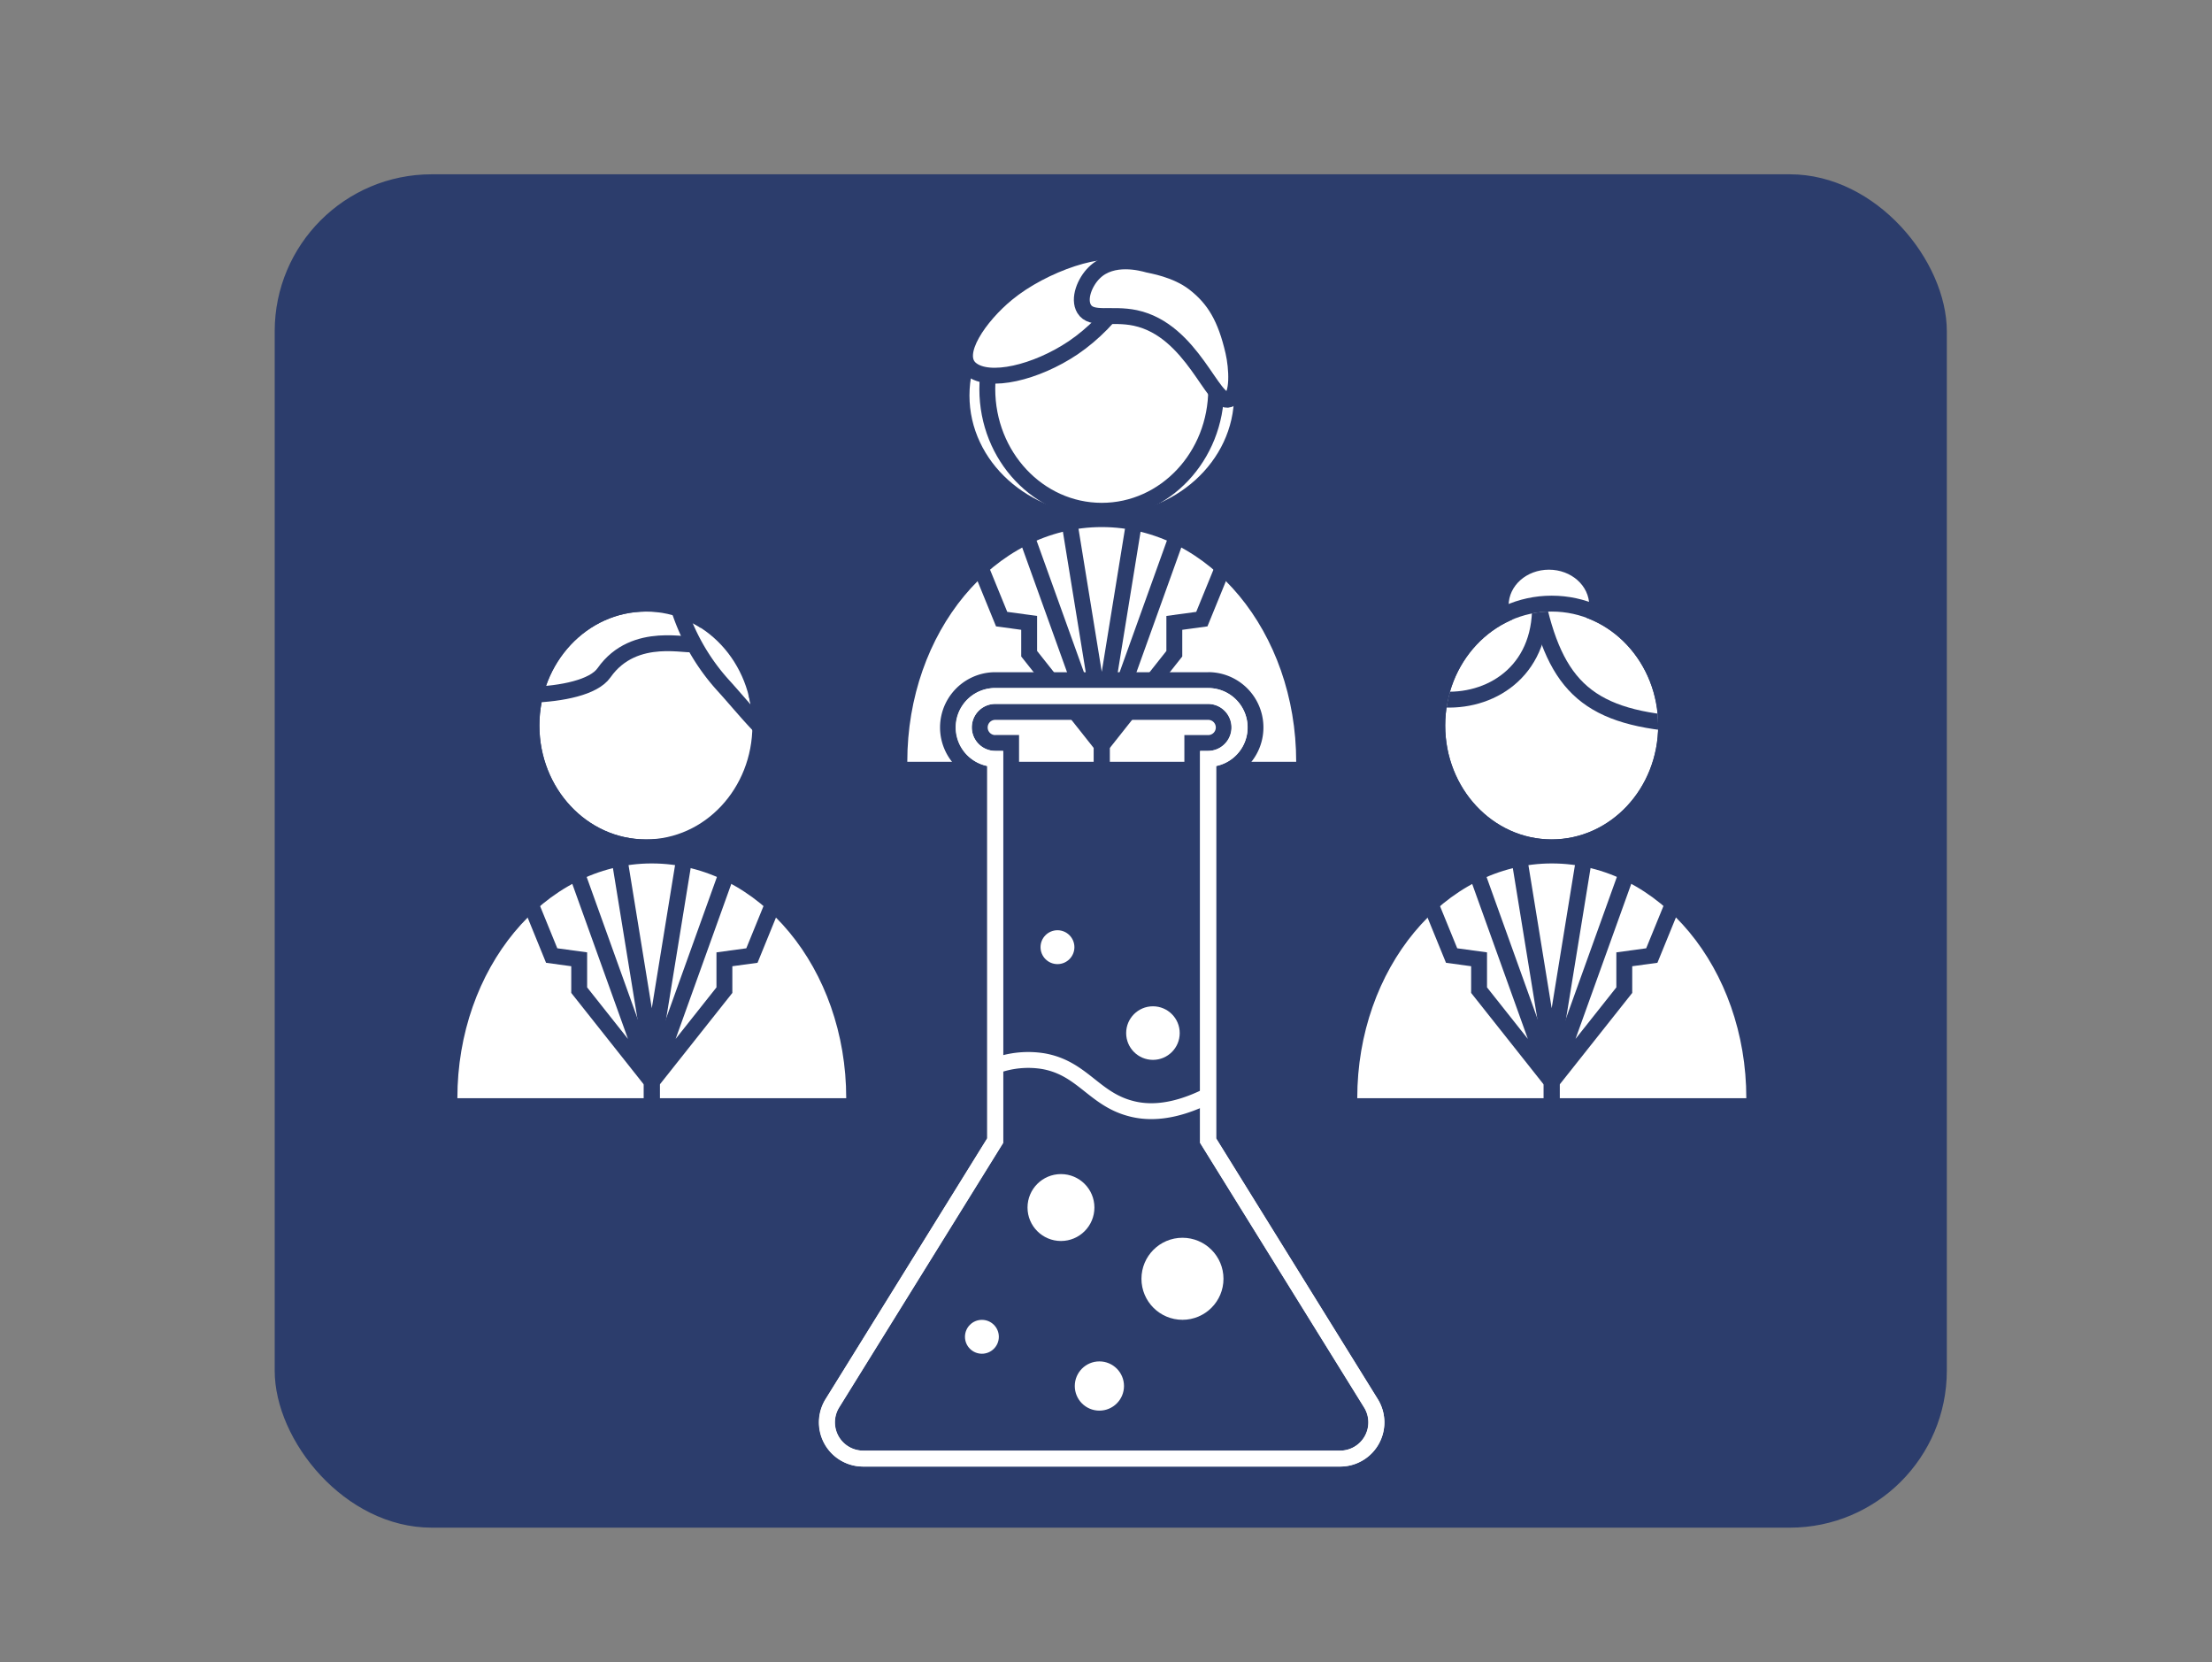 <svg xmlns="http://www.w3.org/2000/svg" xmlns:xlink="http://www.w3.org/1999/xlink" viewBox="0 0 418 314"><rect x="0" y="0" width="418" height="314" fill="#808080" stroke="none"/><defs><style>.cls-1,.cls-5,.cls-8{fill:none;}.cls-2{opacity:0.43;}.cls-3{fill:#2c3d6c;}.cls-4,.cls-7{fill:#fff;}.cls-5,.cls-7{stroke:#2c3d6c;}.cls-5,.cls-7,.cls-8{stroke-miterlimit:10;stroke-width:3px;}.cls-6{clip-path:url(#clip-path);}.cls-8{stroke:#fff;}</style><clipPath id="clip-path"><ellipse class="cls-1" cx="293.22" cy="137.07" rx="20.12" ry="21.52"/></clipPath></defs><title>ri_pi2</title><g id="Layer_2" data-name="Layer 2"><rect class="cls-3" x="51.91" y="32.93" width="315.98" height="255.69" rx="29.67"/><path class="cls-4" d="M159.91,207.48c0-24.49-16.45-44.35-36.74-44.35S86.43,183,86.43,207.48Z"/><polyline class="cls-5" points="123.17 224.12 123.17 204.38 108.29 162.96 98.72 166.96 104.25 180.53 109.45 181.24 109.45 187.07 123.17 204.38"/><polyline class="cls-5" points="123.17 224.12 123.17 204.38 138.05 162.96 147.62 166.96 142.09 180.53 136.89 181.24 136.89 187.07 123.17 204.38"/><polyline class="cls-5" points="129.16 162.99 123.17 199.83 117.18 162.99"/><path class="cls-4" d="M292.7,122.71c-5,0-9.12-3.72-9.12-8.29s4.09-8.29,9.12-8.29,9.12,3.71,9.12,8.29S297.73,122.71,292.7,122.71Z"/><path class="cls-3" d="M292.7,107.63c4.21,0,7.62,3,7.62,6.79s-3.41,6.79-7.62,6.79-7.62-3-7.62-6.79,3.41-6.79,7.62-6.79m0-3c-5.86,0-10.62,4.39-10.62,9.79s4.76,9.79,10.62,9.79,10.62-4.4,10.62-9.79-4.77-9.79-10.62-9.79Z"/><ellipse class="cls-4" cx="293.22" cy="137.07" rx="20.12" ry="21.52"/><g class="cls-6"><path class="cls-5" d="M291,115.54c-.42,12.26-10.44,17.67-19.69,16.49"/><path class="cls-5" d="M291,115.54c4,16.18,11.47,21,32,21.53"/></g><path class="cls-3" d="M293.22,115.54c11.12,0,20.13,9.64,20.13,21.53s-9,21.52-20.13,21.52S273.1,149,273.1,137.07s9-21.53,20.12-21.53m0-3c-12.75,0-23.12,11-23.12,24.53s10.37,24.52,23.12,24.52,23.13-11,23.13-24.52S306,112.54,293.22,112.54Z"/><path class="cls-4" d="M330,207.48c0-24.49-16.45-44.35-36.74-44.35S256.48,183,256.48,207.48Z"/><polyline class="cls-5" points="293.22 224.12 293.22 204.38 278.34 162.96 268.77 166.96 274.31 180.53 279.5 181.24 279.5 187.07 293.22 204.38"/><polyline class="cls-5" points="293.22 224.12 293.22 204.38 308.11 162.96 317.68 166.96 312.14 180.53 306.94 181.24 306.94 187.07 293.22 204.38"/><polyline class="cls-5" points="299.21 162.99 293.22 199.83 287.23 162.99"/><ellipse class="cls-4" cx="208.2" cy="74.72" rx="26.46" ry="24.09"/><path class="cls-3" d="M208.2,52.13c13.78,0,25,10.11,25,22.59S222,97.31,208.2,97.31s-25-10.11-25-22.59,11.17-22.59,25-22.59m0-3c-15.42,0-28,11.48-28,25.59s12.54,25.59,28,25.59,28-11.48,28-25.59-12.55-25.59-28-25.59Z"/><circle class="cls-4" cx="208.2" cy="72.91" r="14.59"/><ellipse class="cls-4" cx="208.2" cy="74.72" rx="26.46" ry="24.09"/><path class="cls-3" d="M208.2,52.13c13.78,0,25,10.11,25,22.59S222,97.31,208.2,97.31s-25-10.11-25-22.59,11.17-22.59,25-22.59m0-3c-15.42,0-28,11.48-28,25.59s12.54,25.59,28,25.59,28-11.48,28-25.59-12.55-25.59-28-25.59Z"/><ellipse class="cls-4" cx="208.2" cy="73.51" rx="20.12" ry="21.52"/><path class="cls-3" d="M208.2,52c11.11,0,20.12,9.64,20.12,21.52S219.31,95,208.2,95s-20.13-9.63-20.13-21.52S197.08,52,208.2,52m0-3c-12.75,0-23.13,11-23.13,24.52S195.45,98,208.2,98s23.12-11,23.12-24.52S221,49,208.2,49Z"/><path class="cls-4" d="M244.94,143.93c0-24.5-16.45-44.35-36.74-44.35s-36.75,19.85-36.75,44.35Z"/><polyline class="cls-5" points="208.2 160.57 208.2 140.82 193.31 99.41 183.74 103.4 189.28 116.97 194.48 117.68 194.48 123.51 208.2 140.82"/><polyline class="cls-5" points="208.2 160.57 208.2 140.82 223.08 99.41 232.65 103.4 227.11 116.97 221.91 117.68 221.91 123.51 208.2 140.82"/><polyline class="cls-5" points="214.18 99.44 208.2 136.28 202.21 99.44"/><path class="cls-7" d="M213,48.34c4,2.56-2.46,12.13-10.21,17.37-7,4.7-15.93,6.83-19.33,4s1.69-10,6.83-14.22C197,49.94,209,45.76,213,48.34Z"/><path class="cls-7" d="M204.87,58.36c1.4,2.28,5.17.76,9.67,1.71,10.84,2.3,14.66,16.54,17.71,15.4,1.78-.66,1.53-5.91.8-9.06-1.46-6.31-3.54-9.91-7.39-12.89-3.45-2.67-8.17-3.36-8.71-3.51-1.17-.33-6.76-1.86-10.16,1.51C205,53.26,203.71,56.46,204.87,58.36Z"/><circle class="cls-4" cx="123.17" cy="136.46" r="14.59"/><ellipse class="cls-4" cx="123.17" cy="137.07" rx="20.12" ry="21.52"/><path class="cls-3" d="M123.17,115.54c11.11,0,20.12,9.64,20.12,21.53s-9,21.52-20.12,21.52-20.12-9.64-20.12-21.52,9-21.53,20.12-21.53m0-3c-12.75,0-23.12,11-23.12,24.53s10.37,24.52,23.12,24.52,23.12-11,23.12-24.52-10.37-24.53-23.12-24.53Z"/><path class="cls-5" d="M129.16,114.08a39.64,39.64,0,0,0,8.67,15.43c3.33,3.64,7.64,9.1,10.28,10.62"/><path class="cls-5" d="M90.35,129.56c.52,2.24,21,3.13,24.91-2.45,5.78-8.23,16.31-4.7,17.06-5.49"/><circle class="cls-4" cx="122.05" cy="136.46" r="14.59"/><ellipse class="cls-4" cx="122.05" cy="137.07" rx="20.12" ry="21.52"/><path class="cls-3" d="M122.05,115.54c11.12,0,20.13,9.64,20.13,21.53s-9,21.52-20.13,21.52-20.12-9.64-20.12-21.52,9-21.53,20.12-21.53m0-3c-12.75,0-23.12,11-23.12,24.53s10.37,24.52,23.12,24.52,23.13-11,23.13-24.52-10.38-24.53-23.13-24.53Z"/><path class="cls-5" d="M128,114.08a39.69,39.69,0,0,0,8.68,15.43c3.32,3.64,7.64,9.1,10.28,10.62"/><path class="cls-5" d="M89.24,129.56c.51,2.24,21,3.13,24.9-2.45,5.78-8.23,16.31-4.7,17.07-5.49"/><path class="cls-4" d="M163.13,278.57a9.85,9.85,0,0,1-8.37-15l30.32-48.9V145.85a8.94,8.94,0,0,1,3-17.36h40.23a8.94,8.94,0,0,1,3,17.36v68.79l30.32,48.9a9.85,9.85,0,0,1-8.37,15Zm25-144.08a2.94,2.94,0,0,0,0,5.88h3v76L159.86,266.7a3.85,3.85,0,0,0,3.27,5.87h90.13a3.85,3.85,0,0,0,3.27-5.87l-31.22-50.35v-76h3a2.94,2.94,0,0,0,0-5.88Z"/><path class="cls-3" d="M228.31,130a7.44,7.44,0,0,1,1.5,14.73v70.35l30.54,49.26a8.34,8.34,0,0,1-7.09,12.74H163.13A8.34,8.34,0,0,1,156,264.33l30.54-49.26V144.72a7.44,7.44,0,0,1,1.5-14.73h40.23m-40.23,11.88h1.5v74.06l-.22.36-30.77,49.62a5.34,5.34,0,0,0,4.54,8.16h90.13a5.34,5.34,0,0,0,4.54-8.16h0l-31-50V141.87h1.5a4.44,4.44,0,0,0,0-8.88H188.08a4.44,4.44,0,0,0,0,8.88M228.31,127H188.08a10.44,10.44,0,0,0-4.5,19.86v67.37l-30.09,48.53a11.35,11.35,0,0,0,9.64,17.32h90.13a11.35,11.35,0,0,0,9.64-17.32l-30.09-48.53V146.85a10.44,10.44,0,0,0-4.5-19.86Zm-40.23,11.88a1.44,1.44,0,0,1,0-2.88h40.23a1.44,1.44,0,0,1,0,2.88h-4.5v77.91l.45.73,31,50a2.34,2.34,0,0,1-2,3.58H163.13a2.34,2.34,0,0,1-2-3.58l30.77-49.62.22-.36.45-.73V138.87h-4.5Z"/><path class="cls-8" d="M259.08,265.12,228.31,215.5V143.37a5.94,5.94,0,0,0,0-11.88H188.08a5.94,5.94,0,0,0,0,11.88V215.5l-30.77,49.62a6.85,6.85,0,0,0,5.82,10.45h90.13A6.85,6.85,0,0,0,259.08,265.12Z"/><circle class="cls-4" cx="223.45" cy="241.6" r="7.75"/><circle class="cls-4" cx="185.55" cy="252.56" r="3.2"/><circle class="cls-4" cx="217.87" cy="195.18" r="5.06"/><circle class="cls-4" cx="200.49" cy="228.14" r="6.32"/><circle class="cls-4" cx="207.75" cy="261.86" r="4.65"/><path class="cls-8" d="M188.05,201.39a17.86,17.86,0,0,1,9.06-.91c7.33,1.27,9.53,7,16.33,8.89,3.48,1,8.3.93,14.87-2.37"/><circle class="cls-4" cx="199.83" cy="178.95" r="3.2"/></g></svg>